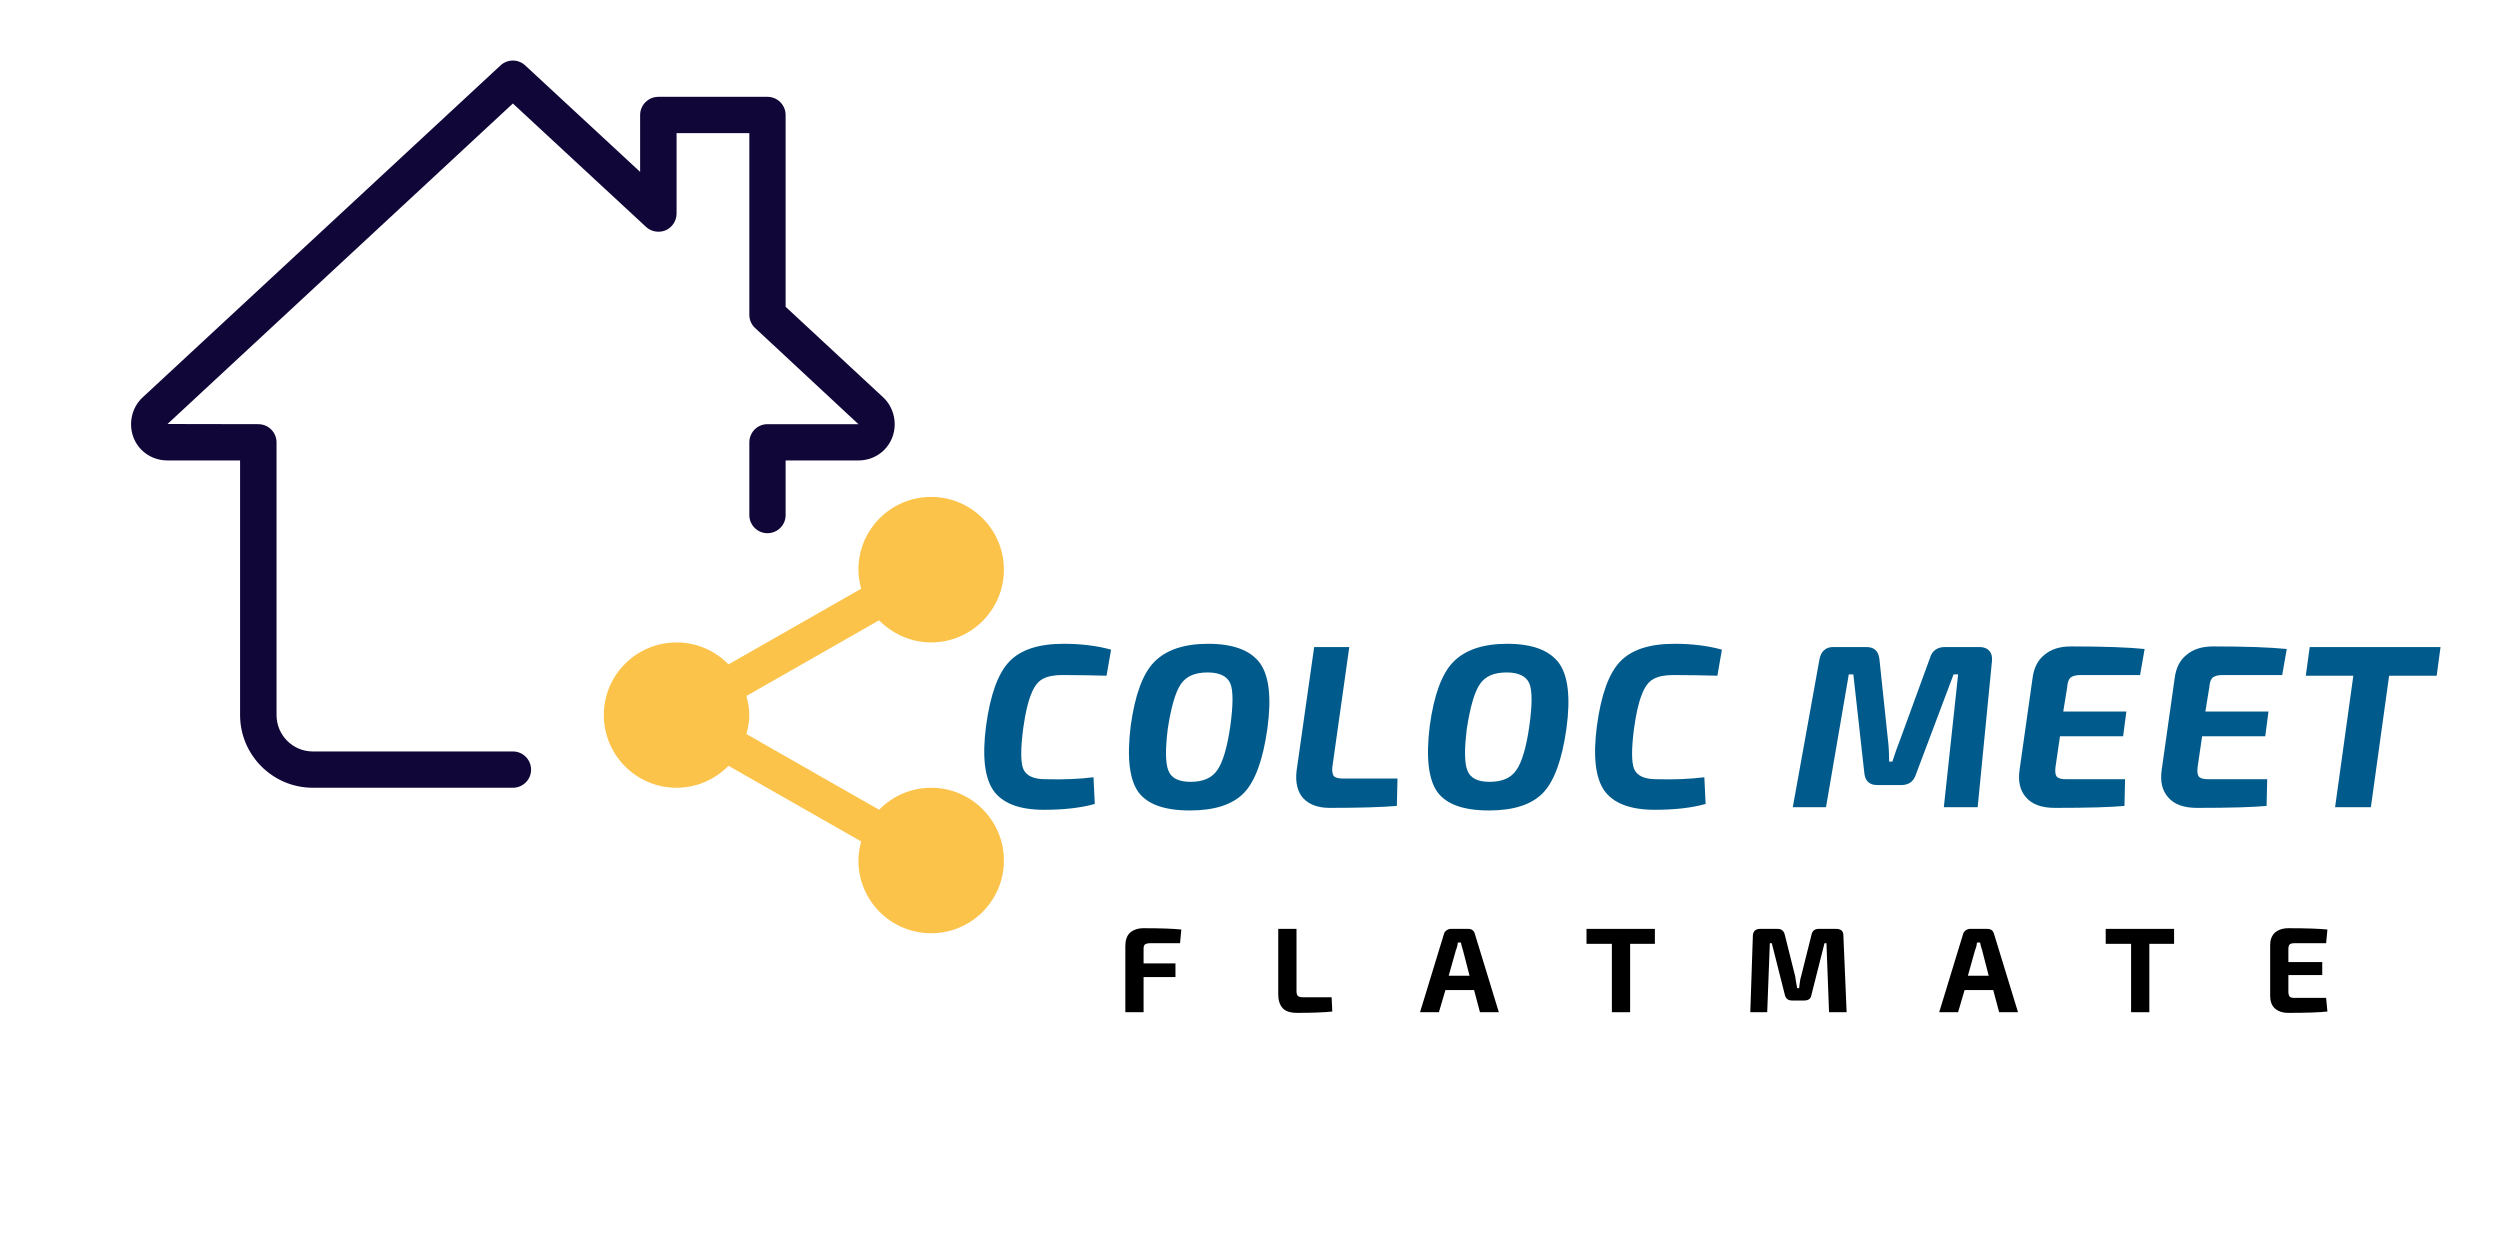 <?xml version="1.0" encoding="UTF-8"?>
<svg xmlns="http://www.w3.org/2000/svg" xmlns:xlink="http://www.w3.org/1999/xlink" width="60pt" height="30pt" viewBox="0 0 60 30" version="1.2">
<defs>
<g>
<symbol overflow="visible" id="glyph0-0">
<path style="stroke:none;" d=""/>
</symbol>
<symbol overflow="visible" id="glyph0-1">
<path style="stroke:none;" d=""/>
</symbol>
<symbol overflow="visible" id="glyph0-2">
<path style="stroke:none;" d="M 2.875 -0.719 L 2.906 -0.078 C 2.57 0.016 2.164 0.062 1.688 0.062 C 1.094 0.062 0.688 -0.094 0.469 -0.406 C 0.258 -0.719 0.203 -1.234 0.297 -1.953 C 0.398 -2.703 0.586 -3.219 0.859 -3.5 C 1.129 -3.781 1.562 -3.922 2.156 -3.922 C 2.582 -3.922 2.961 -3.875 3.297 -3.781 L 3.188 -3.156 C 2.883 -3.164 2.531 -3.172 2.125 -3.172 C 1.926 -3.172 1.77 -3.141 1.656 -3.078 C 1.539 -3.016 1.445 -2.891 1.375 -2.703 C 1.301 -2.523 1.238 -2.254 1.188 -1.891 C 1.125 -1.41 1.125 -1.086 1.188 -0.922 C 1.258 -0.754 1.438 -0.672 1.719 -0.672 C 2.156 -0.66 2.539 -0.676 2.875 -0.719 Z M 2.875 -0.719 "/>
</symbol>
<symbol overflow="visible" id="glyph0-3">
<path style="stroke:none;" d="M 0.859 -3.484 C 1.141 -3.773 1.57 -3.922 2.156 -3.922 C 2.75 -3.922 3.16 -3.77 3.391 -3.469 C 3.617 -3.164 3.68 -2.641 3.578 -1.891 C 3.473 -1.141 3.285 -0.625 3.016 -0.344 C 2.742 -0.062 2.312 0.078 1.719 0.078 C 1.113 0.078 0.703 -0.066 0.484 -0.359 C 0.266 -0.66 0.203 -1.191 0.297 -1.953 C 0.398 -2.691 0.586 -3.203 0.859 -3.484 Z M 2.141 -3.234 C 1.836 -3.234 1.625 -3.141 1.5 -2.953 C 1.375 -2.773 1.27 -2.422 1.188 -1.891 C 1.125 -1.391 1.129 -1.051 1.203 -0.875 C 1.273 -0.695 1.453 -0.609 1.734 -0.609 C 2.035 -0.609 2.25 -0.703 2.375 -0.891 C 2.508 -1.078 2.613 -1.43 2.688 -1.953 C 2.758 -2.461 2.758 -2.801 2.688 -2.969 C 2.613 -3.145 2.43 -3.234 2.141 -3.234 Z M 2.141 -3.234 "/>
</symbol>
<symbol overflow="visible" id="glyph0-4">
<path style="stroke:none;" d="M 1.531 -3.844 L 1.125 -0.969 C 1.113 -0.875 1.125 -0.801 1.156 -0.75 C 1.195 -0.707 1.27 -0.688 1.375 -0.688 L 2.688 -0.688 L 2.672 -0.031 C 2.305 0 1.77 0.016 1.062 0.016 C 0.781 0.016 0.566 -0.062 0.422 -0.219 C 0.285 -0.375 0.234 -0.594 0.266 -0.875 L 0.688 -3.844 Z M 1.531 -3.844 "/>
</symbol>
<symbol overflow="visible" id="glyph0-5">
<path style="stroke:none;" d="M 3.75 -3.844 L 4.578 -3.844 C 4.68 -3.844 4.758 -3.812 4.812 -3.75 C 4.863 -3.695 4.883 -3.617 4.875 -3.516 L 4.531 0 L 3.719 0 L 4.062 -3.188 L 3.953 -3.188 L 3.047 -0.781 C 2.992 -0.613 2.875 -0.531 2.688 -0.531 L 2.125 -0.531 C 1.938 -0.531 1.832 -0.625 1.812 -0.812 L 1.547 -3.188 L 1.438 -3.188 L 0.891 0 L 0.094 0 L 0.734 -3.547 C 0.754 -3.648 0.789 -3.723 0.844 -3.766 C 0.895 -3.816 0.969 -3.844 1.062 -3.844 L 1.859 -3.844 C 2.047 -3.844 2.148 -3.75 2.172 -3.562 L 2.375 -1.641 C 2.395 -1.484 2.406 -1.301 2.406 -1.094 L 2.484 -1.094 C 2.535 -1.258 2.598 -1.438 2.672 -1.625 L 3.391 -3.594 C 3.441 -3.758 3.562 -3.844 3.75 -3.844 Z M 3.75 -3.844 "/>
</symbol>
<symbol overflow="visible" id="glyph0-6">
<path style="stroke:none;" d="M 3.141 -3.172 L 1.703 -3.172 C 1.598 -3.172 1.52 -3.148 1.469 -3.109 C 1.426 -3.066 1.398 -2.988 1.391 -2.875 L 1.297 -2.297 L 2.812 -2.297 L 2.734 -1.703 L 1.219 -1.703 L 1.109 -0.953 C 1.098 -0.848 1.109 -0.773 1.141 -0.734 C 1.18 -0.691 1.254 -0.672 1.359 -0.672 L 2.781 -0.672 L 2.766 -0.031 C 2.441 0 1.883 0.016 1.094 0.016 C 0.781 0.016 0.551 -0.066 0.406 -0.234 C 0.258 -0.398 0.207 -0.625 0.25 -0.906 L 0.562 -3.109 C 0.594 -3.348 0.688 -3.531 0.844 -3.656 C 1 -3.789 1.211 -3.859 1.484 -3.859 C 2.285 -3.859 2.875 -3.836 3.25 -3.797 Z M 3.141 -3.172 "/>
</symbol>
<symbol overflow="visible" id="glyph0-7">
<path style="stroke:none;" d="M 3.438 -3.156 L 2.297 -3.156 L 1.859 0 L 1 0 L 1.438 -3.156 L 0.297 -3.156 L 0.391 -3.844 L 3.531 -3.844 Z M 3.438 -3.156 "/>
</symbol>
<symbol overflow="visible" id="glyph1-0">
<path style="stroke:none;" d=""/>
</symbol>
<symbol overflow="visible" id="glyph1-1">
<path style="stroke:none;" d=""/>
</symbol>
<symbol overflow="visible" id="glyph2-0">
<path style="stroke:none;" d=""/>
</symbol>
<symbol overflow="visible" id="glyph2-1">
<path style="stroke:none;" d="M 1.516 -1.656 L 0.797 -1.656 C 0.742 -1.656 0.703 -1.645 0.672 -1.625 C 0.648 -1.602 0.641 -1.566 0.641 -1.516 L 0.641 -1.172 L 1.406 -1.172 L 1.406 -0.844 L 0.641 -0.844 L 0.641 0 L 0.203 0 L 0.203 -1.594 C 0.203 -1.727 0.238 -1.832 0.312 -1.906 C 0.395 -1.977 0.504 -2.016 0.641 -2.016 C 1.066 -2.016 1.367 -2.004 1.547 -1.984 Z M 1.516 -1.656 "/>
</symbol>
<symbol overflow="visible" id="glyph2-2">
<path style="stroke:none;" d="M 0.641 -2 L 0.641 -0.516 C 0.641 -0.461 0.648 -0.422 0.672 -0.391 C 0.703 -0.367 0.742 -0.359 0.797 -0.359 L 1.484 -0.359 L 1.5 -0.016 C 1.312 0.004 1.031 0.016 0.656 0.016 C 0.5 0.016 0.383 -0.02 0.312 -0.094 C 0.238 -0.176 0.203 -0.285 0.203 -0.422 L 0.203 -2 Z M 0.641 -2 "/>
</symbol>
<symbol overflow="visible" id="glyph2-3">
<path style="stroke:none;" d="M 1.297 -0.531 L 0.609 -0.531 L 0.453 0 L 0 0 L 0.578 -1.891 C 0.586 -1.922 0.609 -1.945 0.641 -1.969 C 0.672 -1.988 0.703 -2 0.734 -2 L 1.156 -2 C 1.238 -2 1.289 -1.961 1.312 -1.891 L 1.891 0 L 1.438 0 Z M 1.188 -0.875 L 1.031 -1.484 C 1 -1.578 0.984 -1.641 0.984 -1.672 L 0.906 -1.672 C 0.906 -1.648 0.898 -1.617 0.891 -1.578 C 0.879 -1.535 0.867 -1.504 0.859 -1.484 L 0.688 -0.875 Z M 1.188 -0.875 "/>
</symbol>
<symbol overflow="visible" id="glyph2-4">
<path style="stroke:none;" d="M 1.688 -1.641 L 1.094 -1.641 L 1.094 0 L 0.656 0 L 0.656 -1.641 L 0.047 -1.641 L 0.047 -2 L 1.688 -2 Z M 1.688 -1.641 "/>
</symbol>
<symbol overflow="visible" id="glyph2-5">
<path style="stroke:none;" d="M 1.812 -2 L 2.234 -2 C 2.348 -2 2.406 -1.945 2.406 -1.844 L 2.484 0 L 2.062 0 L 2 -1.656 L 1.953 -1.656 L 1.641 -0.422 C 1.629 -0.328 1.57 -0.281 1.469 -0.281 L 1.172 -0.281 C 1.078 -0.281 1.02 -0.328 1 -0.422 L 0.688 -1.656 L 0.641 -1.656 L 0.578 0 L 0.172 0 L 0.234 -1.844 C 0.242 -1.945 0.301 -2 0.406 -2 L 0.828 -2 C 0.922 -2 0.977 -1.953 1 -1.859 L 1.25 -0.859 C 1.258 -0.797 1.273 -0.703 1.297 -0.578 L 1.344 -0.578 C 1.344 -0.586 1.348 -0.629 1.359 -0.703 C 1.367 -0.773 1.379 -0.828 1.391 -0.859 L 1.641 -1.859 C 1.66 -1.953 1.719 -2 1.812 -2 Z M 1.812 -2 "/>
</symbol>
<symbol overflow="visible" id="glyph2-6">
<path style="stroke:none;" d="M 1.531 -0.344 L 1.562 -0.016 C 1.375 0.004 1.062 0.016 0.625 0.016 C 0.488 0.016 0.379 -0.02 0.297 -0.094 C 0.223 -0.164 0.188 -0.266 0.188 -0.391 L 0.188 -1.609 C 0.188 -1.734 0.223 -1.832 0.297 -1.906 C 0.379 -1.977 0.488 -2.016 0.625 -2.016 C 1.062 -2.016 1.375 -2.004 1.562 -1.984 L 1.531 -1.656 L 0.766 -1.656 C 0.711 -1.656 0.676 -1.645 0.656 -1.625 C 0.633 -1.602 0.625 -1.566 0.625 -1.516 L 0.625 -1.203 L 1.438 -1.203 L 1.438 -0.891 L 0.625 -0.891 L 0.625 -0.5 C 0.625 -0.445 0.633 -0.406 0.656 -0.375 C 0.676 -0.352 0.711 -0.344 0.766 -0.344 Z M 1.531 -0.344 "/>
</symbol>
</g>
<clipPath id="clip1">
  <path d="M 14 11 L 24.094 11 L 24.094 22.398 L 14 22.398 Z M 14 11 "/>
</clipPath>
<clipPath id="clip2">
  <path d="M 3.145 1.453 L 22 1.453 L 22 19 L 3.145 19 Z M 3.145 1.453 "/>
</clipPath>
</defs>
<g id="surface1">
<g style="fill:rgb(0%,35.289%,54.509%);fill-opacity:1;">
  <use xlink:href="#glyph0-1" x="19.072" y="19.373"/>
</g>
<g style="fill:rgb(0%,35.289%,54.509%);fill-opacity:1;">
  <use xlink:href="#glyph0-1" x="20.504" y="19.373"/>
</g>
<g style="fill:rgb(0%,35.289%,54.509%);fill-opacity:1;">
  <use xlink:href="#glyph0-1" x="21.937" y="19.373"/>
</g>
<g style="fill:rgb(0%,35.289%,54.509%);fill-opacity:1;">
  <use xlink:href="#glyph0-2" x="23.369" y="19.373"/>
</g>
<g style="fill:rgb(0%,35.289%,54.509%);fill-opacity:1;">
  <use xlink:href="#glyph0-3" x="26.84" y="19.373"/>
</g>
<g style="fill:rgb(0%,35.289%,54.509%);fill-opacity:1;">
  <use xlink:href="#glyph0-4" x="30.852" y="19.373"/>
</g>
<g style="fill:rgb(0%,35.289%,54.509%);fill-opacity:1;">
  <use xlink:href="#glyph0-3" x="34.017" y="19.373"/>
</g>
<g style="fill:rgb(0%,35.289%,54.509%);fill-opacity:1;">
  <use xlink:href="#glyph0-2" x="38.029" y="19.373"/>
</g>
<g style="fill:rgb(0%,35.289%,54.509%);fill-opacity:1;">
  <use xlink:href="#glyph0-1" x="41.501" y="19.373"/>
</g>
<g style="fill:rgb(0%,35.289%,54.509%);fill-opacity:1;">
  <use xlink:href="#glyph0-5" x="42.933" y="19.373"/>
</g>
<g style="fill:rgb(0%,35.289%,54.509%);fill-opacity:1;">
  <use xlink:href="#glyph0-6" x="48.221" y="19.373"/>
</g>
<g style="fill:rgb(0%,35.289%,54.509%);fill-opacity:1;">
  <use xlink:href="#glyph0-6" x="51.632" y="19.373"/>
</g>
<g style="fill:rgb(0%,35.289%,54.509%);fill-opacity:1;">
  <use xlink:href="#glyph0-7" x="55.042" y="19.373"/>
</g>
<g style="fill:rgb(0%,0%,0%);fill-opacity:1;">
  <use xlink:href="#glyph1-1" x="21.388" y="24.293"/>
</g>
<g style="fill:rgb(0%,0%,0%);fill-opacity:1;">
  <use xlink:href="#glyph1-1" x="24.097" y="24.293"/>
</g>
<g style="fill:rgb(0%,0%,0%);fill-opacity:1;">
  <use xlink:href="#glyph2-1" x="26.805" y="24.293"/>
</g>
<g style="fill:rgb(0%,0%,0%);fill-opacity:1;">
  <use xlink:href="#glyph2-2" x="30.475" y="24.293"/>
</g>
<g style="fill:rgb(0%,0%,0%);fill-opacity:1;">
  <use xlink:href="#glyph2-3" x="34.081" y="24.293"/>
</g>
<g style="fill:rgb(0%,0%,0%);fill-opacity:1;">
  <use xlink:href="#glyph2-4" x="38.029" y="24.293"/>
</g>
<g style="fill:rgb(0%,0%,0%);fill-opacity:1;">
  <use xlink:href="#glyph2-5" x="41.835" y="24.293"/>
</g>
<g style="fill:rgb(0%,0%,0%);fill-opacity:1;">
  <use xlink:href="#glyph2-3" x="46.541" y="24.293"/>
</g>
<g style="fill:rgb(0%,0%,0%);fill-opacity:1;">
  <use xlink:href="#glyph2-4" x="50.49" y="24.293"/>
</g>
<g style="fill:rgb(0%,0%,0%);fill-opacity:1;">
  <use xlink:href="#glyph2-6" x="54.296" y="24.293"/>
</g>
<g clip-path="url(#clip1)" clip-rule="nonzero">
<path style=" stroke:none;fill-rule:nonzero;fill:rgb(98.819%,76.469%,29.019%);fill-opacity:1;" d="M 22.348 15.418 C 23.309 15.418 24.094 14.633 24.094 13.672 C 24.094 12.707 23.309 11.926 22.348 11.926 C 21.383 11.926 20.602 12.707 20.602 13.672 C 20.602 13.828 20.629 13.98 20.668 14.129 L 17.484 15.945 C 17.168 15.621 16.727 15.418 16.238 15.418 C 15.273 15.418 14.492 16.199 14.492 17.16 C 14.492 18.125 15.273 18.906 16.238 18.906 C 16.727 18.906 17.168 18.703 17.484 18.379 L 20.668 20.195 C 20.629 20.344 20.602 20.492 20.602 20.652 C 20.602 21.617 21.383 22.398 22.348 22.398 C 23.309 22.398 24.094 21.617 24.094 20.652 C 24.094 19.691 23.309 18.906 22.348 18.906 C 21.859 18.906 21.418 19.109 21.098 19.434 L 17.914 17.617 C 17.953 17.473 17.984 17.32 17.984 17.16 C 17.984 17.004 17.953 16.852 17.914 16.703 L 21.098 14.887 C 21.418 15.211 21.859 15.418 22.348 15.418 Z M 22.348 15.418 "/>
</g>
<g clip-path="url(#clip2)" clip-rule="nonzero">
<path style=" stroke:none;fill-rule:nonzero;fill:rgb(6.67%,2.35%,21.959%);fill-opacity:1;" d="M 12.309 18.906 L 7.508 18.906 C 6.547 18.906 5.762 18.125 5.762 17.16 L 5.762 11.051 L 4.02 11.051 C 3.527 11.051 3.145 10.668 3.145 10.18 C 3.145 9.934 3.25 9.691 3.43 9.531 L 12.012 1.57 C 12.18 1.414 12.438 1.414 12.605 1.57 L 15.363 4.125 L 15.363 2.762 C 15.363 2.52 15.559 2.324 15.801 2.324 L 18.418 2.324 C 18.66 2.324 18.855 2.52 18.855 2.762 L 18.855 7.363 L 21.195 9.535 C 21.367 9.691 21.473 9.934 21.473 10.18 C 21.473 10.668 21.09 11.051 20.602 11.051 L 18.855 11.051 L 18.855 12.363 C 18.855 12.602 18.66 12.797 18.418 12.797 C 18.18 12.797 17.984 12.602 17.984 12.363 L 17.984 10.617 C 17.984 10.375 18.18 10.18 18.418 10.18 L 20.602 10.18 L 18.121 7.871 C 18.031 7.789 17.984 7.672 17.984 7.551 L 17.984 3.195 L 16.238 3.195 L 16.238 5.125 C 16.238 5.301 16.133 5.457 15.977 5.527 C 15.816 5.594 15.629 5.562 15.504 5.445 L 12.309 2.484 L 4.02 10.176 L 6.199 10.18 C 6.441 10.18 6.637 10.375 6.637 10.617 L 6.637 17.16 C 6.637 17.645 7.027 18.035 7.508 18.035 L 12.309 18.035 C 12.551 18.035 12.746 18.23 12.746 18.473 C 12.746 18.711 12.551 18.906 12.309 18.906 Z M 12.309 18.906 "/>
</g>
</g>
</svg>
